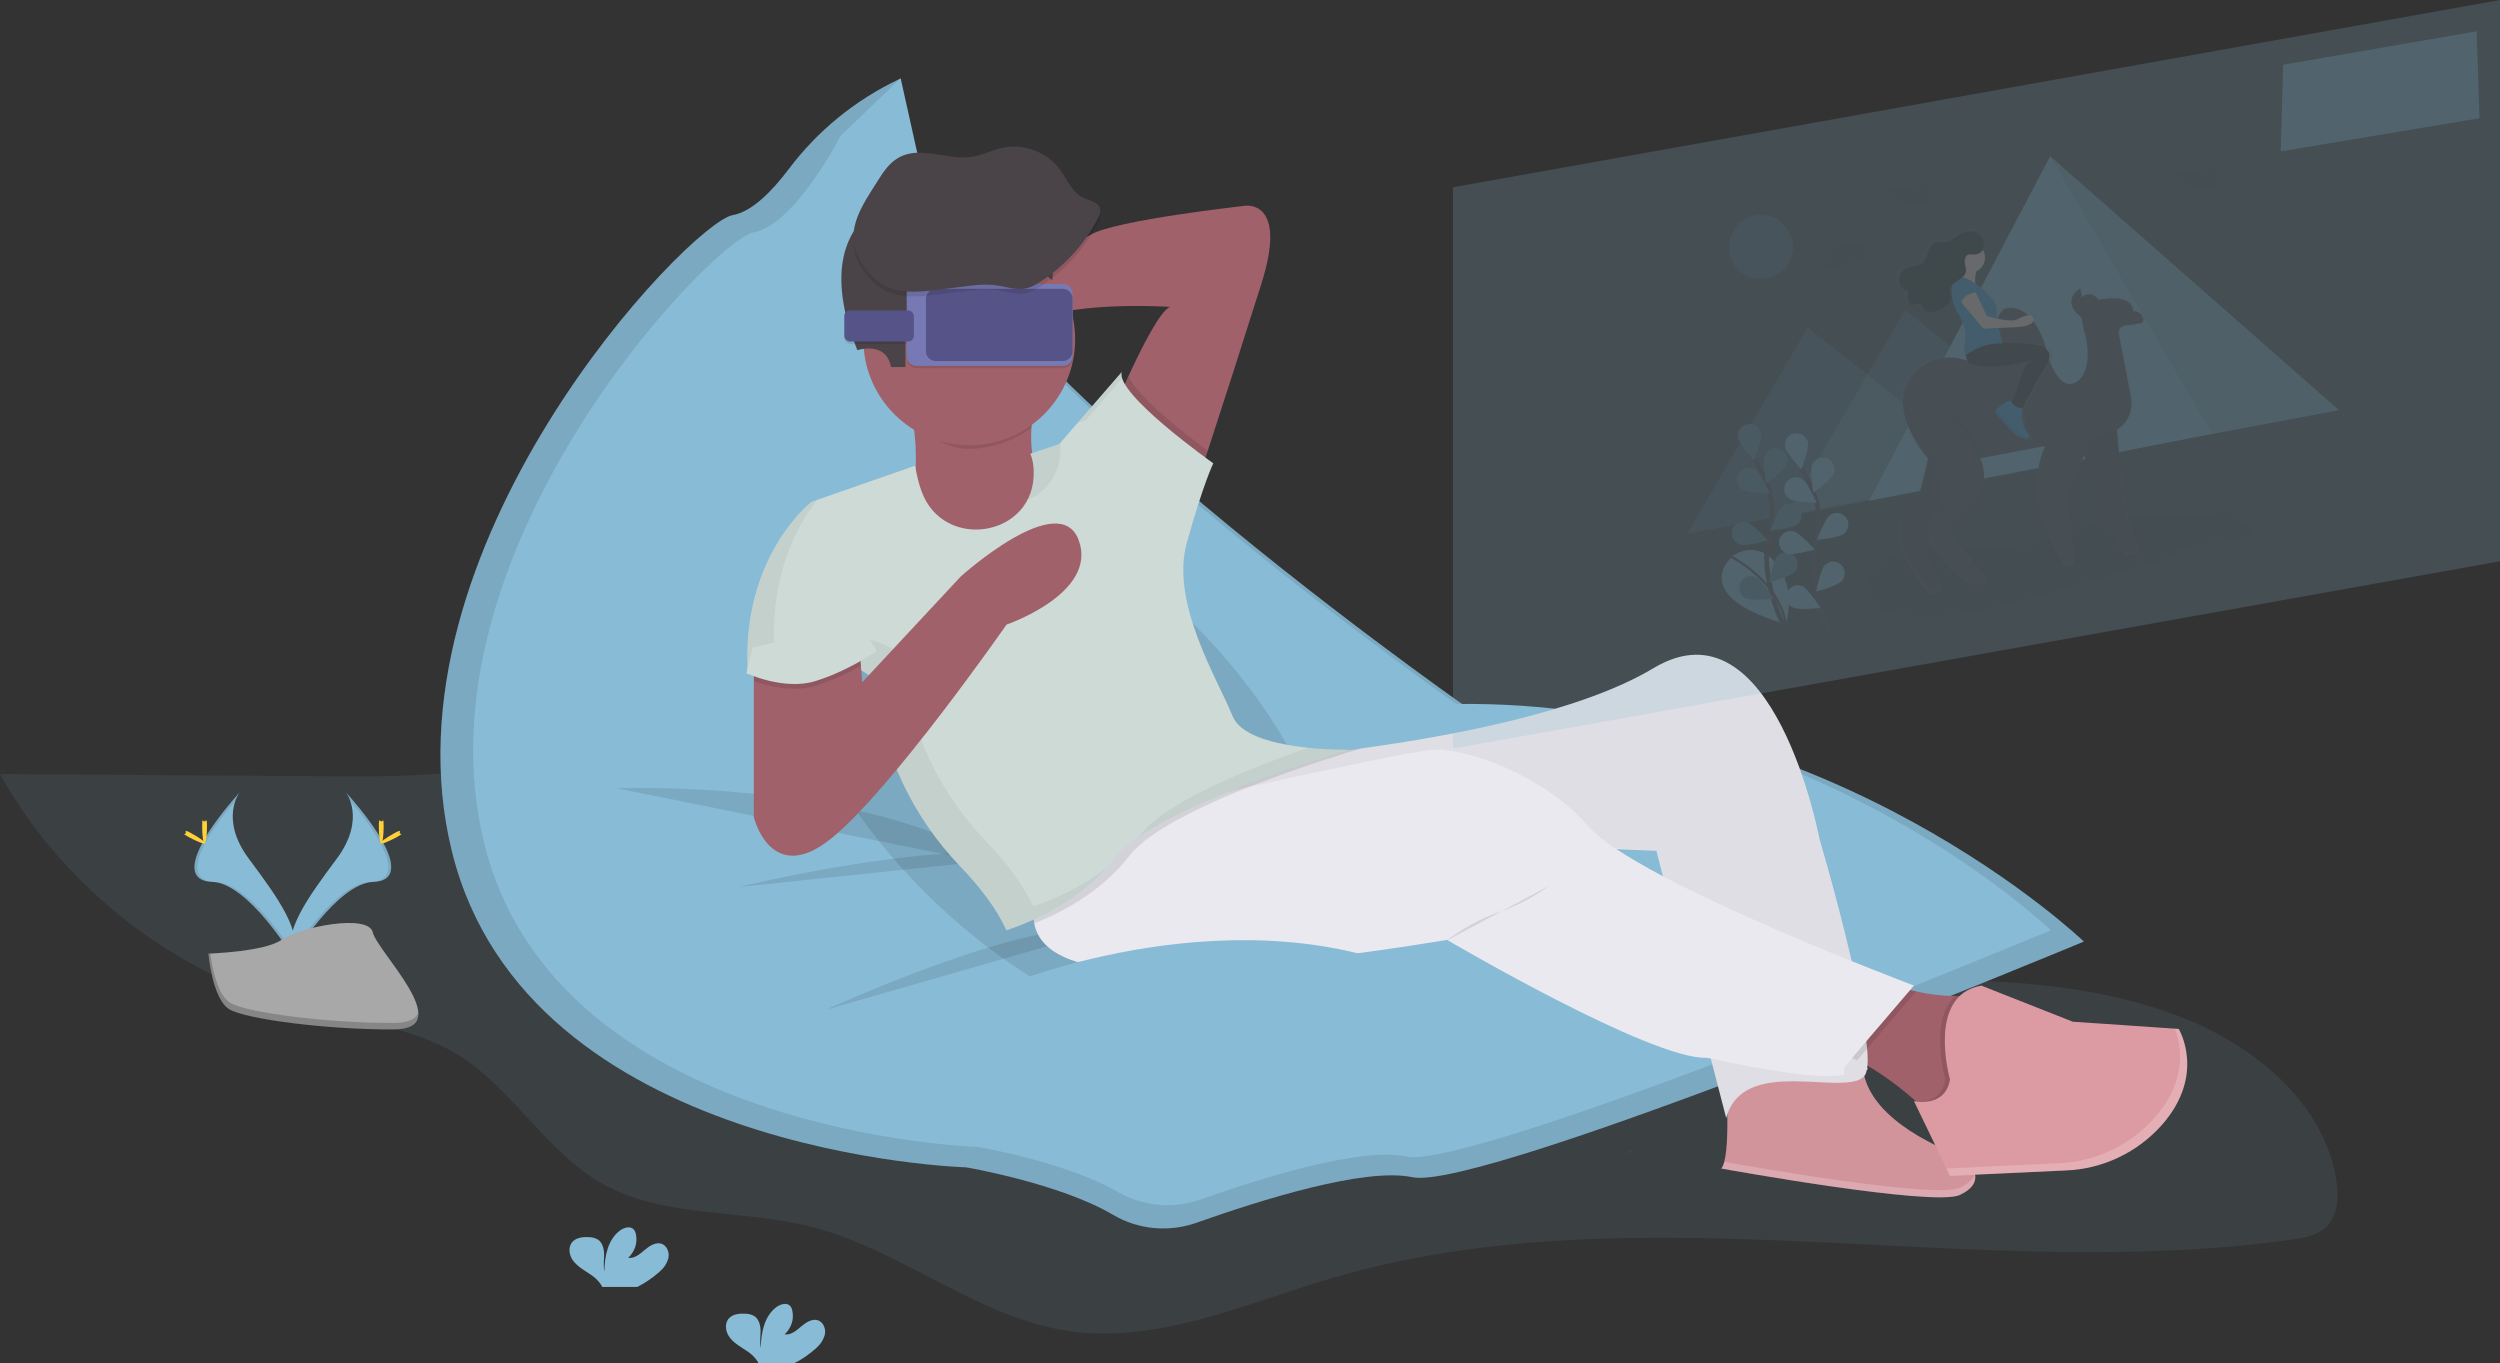 <?xml version="1.0" encoding="utf-8"?>
<!-- Generator: Adobe Illustrator 21.0.0, SVG Export Plug-In . SVG Version: 6.00 Build 0)  -->
<svg version="1.1" id="ce0caf1d-b686-4c5f-8a14-7ab48d3ff308"
	 xmlns="http://www.w3.org/2000/svg" xmlns:xlink="http://www.w3.org/1999/xlink" x="0px" y="0px" viewBox="0 0 1038.7 566.5"
	 style="enable-background:new 0 0 1038.7 566.5;" xml:space="preserve">
<rect x="0" y="0" width="1038.7" height="566.5" fill="#333333" stroke="none"/>
<style type="text/css">
	.st0{opacity:0.1;fill:#88BBD6;enable-background:new    ;}
	.st1{fill:#DC9BA3;}
	.st2{opacity:5.000000e-02;enable-background:new    ;}
	.st3{fill:#88BBD6;}
	.st4{opacity:0.1;enable-background:new    ;}
	.st5{fill:#A1616A;}
	.st6{fill:#E9E9EF;}
	.st7{fill:#CEDAD5;}
	.st8{fill:#FFD037;}
	.st9{fill:#A8A8A8;}
	.st10{opacity:0.2;enable-background:new    ;}
	.st11{fill:#4A4347;}
	.st12{opacity:5.000000e-02;}
	.st13{opacity:0.2;fill:#FFFFFF;enable-background:new    ;}
	.st14{opacity:5.000000e-02;fill:#00FF00;enable-background:new    ;}
	.st15{fill:#7679B4;}
	.st16{fill:#565388;}
	.st17{opacity:0.2;fill:#88BBD6;enable-background:new    ;}
	.st18{opacity:0.2;}
	.st19{opacity:0.1;fill:#252223;enable-background:new    ;}
	.st20{opacity:0.3;fill:#88BBD6;enable-background:new    ;}
	.st21{fill:url(#SVGID_1_);}
	.st22{fill:#535461;}
	.st23{fill:url(#SVGID_2_);}
	.st24{fill:#F9D5C6;}
	.st25{fill:#353535;}
	.st26{fill:#409CD6;}
	.st27{fill:#2F302F;}
	.st28{fill:none;stroke:#535461;stroke-miterlimit:10;}
	.st29{fill:none;stroke:#535461;stroke-width:2;stroke-miterlimit:10;}
	.st30{opacity:0.25;enable-background:new    ;}
</style>
<title>virtual_reality</title>
<path class="st0" d="M302.5,276.7c-24.5,11.3-47.1,26.9-72.6,35.6c-31.1,10.6-64.6,10.5-97.4,10.2L0,321.6
	c26.8,48.2,74.2,84.5,127.8,97.8c21,5.2,43.4,7.3,61.9,18.5c23.1,14,36.8,40.3,60.2,53.7c25.9,14.7,58,10.7,86.8,18
	c37.6,9.4,69,37.8,107.3,43.4c37.1,5.4,73.2-11.3,109.1-21.9c128.3-37.8,266.9,2.6,399.3-16.1c5.1-0.7,10.5-1.7,14.2-5.3
	c4.7-4.6,5.1-12,4.2-18.6c-4.7-32.7-34.2-56.8-65-68.7c-65.8-25.3-139.7-9.4-209.6-18.5c-48-6.3-93.7-24.3-138.7-42.2
	c-47.2-18.7-95.1-37.1-139.8-61.3C372.4,275.8,357.6,251.3,302.5,276.7z"/>
<path class="st1" d="M717.2,450.5c0,0,2,30-2,35c0,0,88,16,99,11s6-13,0-16s-36-14-40-35c0,0,13-6-29,2S717.2,450.5,717.2,450.5z"/>
<path class="st2" d="M717.2,450.5c0,0,2,30-2,35c0,0,88,16,99,11s6-13,0-16s-36-14-40-35c0,0,13-6-29,2S717.2,450.5,717.2,450.5z"/>
<path class="st3" d="M374,32.7l-0.4,0.2c-18.2,8.6-33.9,21.4-46,37.5c-6.8,9-15.2,17.6-23.2,19c-17.7,3.1-147.8,138.5-116.6,264.5
	S401.4,485,401.4,485s38.8,6.6,61,19.7c10.5,6.2,23.2,7.4,34.8,3.3c26.5-9.4,70-23.1,89.6-18.9c29.2,6.2,279-97.9,279-97.9
	s-104.1-100-257.2-97.9c0,0-241.5-168.7-233.2-238.4L374,32.7z"/>
<path class="st4" d="M374,32.7l-0.4,0.2c-18.2,8.6-33.9,21.4-46,37.5c-6.8,9-15.2,17.6-23.2,19c-17.7,3.1-147.8,138.5-116.6,264.5
	S401.4,485,401.4,485s38.8,6.6,61,19.7c10.5,6.2,23.2,7.4,34.8,3.3c26.5-9.4,70-23.1,89.6-18.9c29.2,6.2,279-97.9,279-97.9
	s-104.1-100-257.2-97.9c0,0-241.5-168.7-233.2-238.4L374,32.7z"/>
<path class="st3" d="M374.2,32.5l-25,24c0,0-19,37-36,40s-142,133-112,254s205,126,205,126s36.4,6.2,57.8,18.5
	c10.5,6.2,23.2,7.4,34.7,3.4c25.5-9,66.8-21.9,85.4-17.9c28,6,268-94,268-94s-100-96-247-94c0,0-232-162-224-229L374.2,32.5z"/>
<ellipse transform="matrix(0.707 -0.707 0.707 0.707 -93.726 403.323)" class="st4" cx="440" cy="314.8" rx="78.9" ry="143.6"/>
<path class="st5" d="M374.2,159.5c0,0,11,18,4,53s18,35,18,35h50l17-44l-24,2c0,0-16-4-9-41L374.2,159.5z"/>
<path class="st5" d="M524.2,117.5c-7.7,24.4-17.2,54-22.4,69.8l-3.6,11.2l-33-34c0,0,1.5-3.4,3.6-8.1c4.8-10.5,13.2-27.5,17.4-28.9
	c0,0-46-3-60,8s-10-30-10-30s27-2,37-8s64-12,64-12S535.2,82.5,524.2,117.5z"/>
<path class="st4" d="M343.2,419.5c0,0,85-39,115-33"/>
<path class="st4" d="M256.2,327.5c0,0,103-4,159,32"/>
<path class="st4" d="M307.2,368.5c0,0,81-20,124-13"/>
<path class="st5" d="M824.2,411.5l-7,51l-18-2c0,0-1.1-1-2.9-2.7c-4.8-4.3-14.9-12.6-24.6-17.2c-3.3-1.7-6.8-2.7-10.5-3.1l20-30
	c4.9,1.8,9.9,3.3,14.9,4.4c5.3,1.2,10.7,1.9,16.1,1.9C816.3,413.9,820.4,413.1,824.2,411.5z"/>
<path class="st6" d="M774.2,447.5c-9,8-50-9-57,17l-6.4-24.7L690.9,364l-2.7-10.5l-16.5-0.7l-189.6-8.1l-10.8-0.4l-5.7-0.2l7.5-3.7
	l50-24.8c0,0,18-1.3,42.8-4.7l0,0c37.7-5.2,91-15.2,121.1-33.3c50-30,69,71,69,71s7.6,25.6,13.4,50.9c2.8,12,5.1,24,6,33.1
	C776.4,440.2,776.2,445.8,774.2,447.5z"/>
<path class="st2" d="M774.2,447.5c-9,8-50-9-57,17l-6.4-24.7L690.9,364l-2.7-10.5l-17-1L488,341.2l-11.3-0.7l-3.5-0.2l-4.5-0.3
	l54.5-24.5c0,0,18-1.3,42.8-4.7l0,0c37.7-5.2,91-15.2,121.1-33.3c50-30,69,71,69,71s7.6,25.6,13.4,50.9c2.8,12,5.1,24,6,33.1
	C776.4,440.2,776.2,445.8,774.2,447.5z"/>
<path class="st4" d="M796.1,411.9l-17.5,20.5l-7,8.2c-3.3-1.7-6.8-2.7-10.5-3.1l20-30C786.1,409.3,791.1,410.8,796.1,411.9z"/>
<path class="st6" d="M795.2,409.5l-19.6,22.9l-9.4,11.1v3c-11.5,2.7-47.5-4.9-55.4-6.7c-1-0.2-1.6-0.3-1.6-0.3c-23,1-108-49-108-49
	s-93,16-138,12c-25.1-2.2-32.2-11.3-33.5-18.9c-0.6-3.8-0.1-7.6,1.5-11.1l40.1-28.2l5.3-3.8l8.5-6c0,0,14.8-3.4,33.6-7.5l0,0
	c29.3-6.5,68.5-14.9,76.4-15.5c13-1,46,10,65,32c3.3,3.5,7,6.5,11,9l0.5,0.3c5.3,3.5,11.9,7.3,19.2,11.2
	c24.2,12.8,56.5,26.4,78.7,35.4C784.8,405.5,795.2,409.5,795.2,409.5z"/>
<path class="st4" d="M824.2,411.5l-7,51l-18-2c0,0-1.1-1-2.9-2.7c4,0.1,10.6-1.1,11.9-9.3c0,0-6.9-24.2,4-34.7
	C816.3,413.9,820.4,413.1,824.2,411.5z"/>
<path class="st1" d="M810.2,448.5c0,0-10-35,13-39l38,15l44,3c0,0,11.5,18.8-6.9,39.8c-10.2,11.5-24.6,18.4-40,19l-48.1,2.2l-15-31
	C795.2,457.5,808.2,460.5,810.2,448.5z"/>
<path class="st4" d="M566.1,310.8c-5,1.5-25.9,7.7-47.2,16.2l0,0c-10.6,4.1-20.8,8.8-30.8,14.2c-2.1,1.2-4,2.3-5.9,3.5
	c-5.6,3.6-10.1,7.2-12.9,10.8c-12.3,16-30.5,24.6-39.5,28.1c-0.6-3.8-0.1-7.6,1.5-11.1l40.1-28.2l-5.7-0.2l7.5-3.7l-4.5-0.3
	l54.5-24.5C523.2,315.5,541.2,314.3,566.1,310.8z"/>
<path class="st4" d="M501.9,187.3l-3.6,11.2l-33-34c0,0,1.5-3.4,3.6-8.1C473,165.3,492.9,180.7,501.9,187.3z"/>
<path class="st7" d="M382.8,203.9c-1.2-3.4-2-6.9-2.6-10.4l-43,15c0,0-29.5,22.5-26.5,71.5c0,0,36.5-13.5,52.5,2.5l0.3,2.8
	c3.4,28,15.8,54.1,35.2,74.4c8,8.3,15.5,17.8,19.4,26.8c0,0,28-8,45-30s98-45,98-45s-43,1-49-14s-26-47-19-72s11-33,11-33
	s-41-29-38-38l-26,30l-12,4c0.9,2.3,1.4,4.8,1.4,7.3C430.3,223,391.9,229.5,382.8,203.9z"/>
<path class="st3" d="M143.8,329.3c0,0,8.4,11-3.9,27.5s-22.4,30.5-18.3,40.8c0,0,18.5-30.7,33.5-31.2S160.4,347.8,143.8,329.3z"/>
<path class="st4" d="M143.8,329.3c0.7,1.1,1.3,2.2,1.7,3.4c14.7,17.2,22.5,33.3,8.4,33.7c-13.1,0.4-28.9,23.9-32.7,29.8
	c0.1,0.5,0.3,0.9,0.4,1.3c0,0,18.5-30.7,33.5-31.2S160.4,347.8,143.8,329.3z"/>
<path class="st8" d="M159.4,343.3c0,3.9-0.4,7-1,7s-1-3.1-1-7s0.5-2,1.1-2S159.4,339.4,159.4,343.3z"/>
<path class="st8" d="M164.7,347.9c-3.4,1.8-6.3,3-6.6,2.5s2.3-2.3,5.7-4.2s2.1-0.5,2.3,0S168.1,346,164.7,347.9z"/>
<path class="st3" d="M99.5,329.3c0,0-8.4,11,3.9,27.5s22.4,30.5,18.3,40.8c0,0-18.5-30.7-33.5-31.2S83,347.8,99.5,329.3z"/>
<path class="st4" d="M99.5,329.3c-0.7,1.1-1.3,2.2-1.7,3.4c-14.7,17.2-22.5,33.3-8.4,33.7c13.1,0.4,28.9,23.9,32.7,29.8
	c-0.1,0.5-0.3,0.9-0.4,1.3c0,0-18.5-30.7-33.5-31.2S83,347.8,99.5,329.3z"/>
<path class="st8" d="M84,343.3c0,3.9,0.4,7,1,7s1-3.1,1-7s-0.5-2-1.1-2S84,339.4,84,343.3z"/>
<path class="st8" d="M78.6,347.9c3.4,1.8,6.3,3,6.6,2.5s-2.3-2.3-5.7-4.2s-2.1-0.5-2.3,0S75.2,346,78.6,347.9z"/>
<path class="st9" d="M86.6,396.2c0,0,23.4-0.7,30.5-5.8s36-11,37.8-3s35.2,40.1,8.8,40.3s-61.5-4.1-68.5-8.4S86.6,396.2,86.6,396.2z
	"/>
<path class="st10" d="M164.1,425c-26.4,0.2-61.5-4.1-68.5-8.4c-5.4-3.3-7.5-15-8.2-20.4h-0.8c0,0,1.5,18.9,8.5,23.2
	s42.1,8.6,68.5,8.4c7.6-0.1,10.3-2.8,10.1-6.8C172.7,423.4,169.8,424.9,164.1,425z"/>
<path class="st3" d="M273.9,528.5c1.8-1.5,3.2-3.5,3.8-5.8c0.5-2.3-0.5-5-2.7-5.9c-2.5-0.9-5.1,0.8-7.1,2.5s-4.3,3.7-6.9,3.3
	c2.7-2.5,4-6.2,3.2-9.8c-0.1-0.7-0.4-1.4-0.9-2c-1.4-1.5-3.8-0.8-5.5,0.3c-5.2,3.7-6.6,10.7-6.7,17.1c-0.5-2.3-0.1-4.7-0.1-7
	s-0.7-5-2.6-6.2c-1.2-0.7-2.6-1-4-1c-2.3-0.1-4.9,0.2-6.5,1.9c-2,2.1-1.5,5.7,0.3,8s4.4,3.8,6.8,5.4c1.9,1.2,3.6,2.7,4.8,4.6
	c0.1,0.3,0.3,0.5,0.4,0.8h14.6C268.1,533,271.2,530.9,273.9,528.5z"/>
<path class="st3" d="M338.9,560.3c1.8-1.5,3.2-3.5,3.8-5.8c0.5-2.3-0.5-5-2.7-5.9c-2.5-0.9-5.1,0.8-7.1,2.5s-4.3,3.7-6.9,3.3
	c2.7-2.5,4-6.2,3.2-9.8c-0.1-0.7-0.4-1.4-0.9-2c-1.4-1.5-3.8-0.8-5.5,0.3c-5.2,3.7-6.6,10.7-6.7,17.1c-0.5-2.3-0.1-4.7-0.1-7
	s-0.7-5-2.6-6.2c-1.2-0.7-2.6-1-4-1c-2.3-0.1-4.9,0.2-6.5,1.9c-2,2.1-1.5,5.7,0.3,8c1.7,2.3,4.4,3.8,6.8,5.4
	c1.9,1.2,3.6,2.7,4.8,4.6c0.1,0.3,0.3,0.5,0.4,0.8h14.6C333.1,564.9,336.2,562.7,338.9,560.3z"/>
<path class="st3" d="M418.7,409c0,0,97-40,176-2l-19,40l-91,2L418.7,409z"/>
<path class="st4" d="M428.7,177.6c0.3-3.7,0.8-7.5,1.5-11.1l-56-5c0,0,3.9,3.4,5.6,15.9c6.6,3.9,14.2,9.1,22.4,9.1
	C411.8,186.5,421.1,183.4,428.7,177.6z"/>
<circle class="st5" cx="402.7" cy="141" r="44"/>
<path class="st11" d="M370.2,152.5h6v-17l6-18c0,0,30-14,44-11l11,10c0,0,3-24-15-33s-50-5-58,2s-21,19-11,52l3,8
	C356.2,145.5,368.2,141.5,370.2,152.5z"/>
<g class="st12">
	<path d="M447.9,175.6l3.3-1.1l15.1-17.4c-0.3-0.8-0.3-1.7-0.1-2.6L447.9,175.6z"/>
	<path d="M426.9,207.8c7.9-3.5,14-11.1,13.7-22c0-0.6,0-1.1-0.1-1.7l-0.3,0.4l-12,4c0.9,2.3,1.4,4.8,1.4,7.3
		C429.8,200,428.8,204.2,426.9,207.8z"/>
	<path d="M543.5,310.7c-25.1,8.7-59,22.5-69.3,35.8c-0.2,0.3-0.5,0.6-0.8,1c27.5-18.8,87.8-36,87.8-36
		C555.3,311.6,549.4,311.3,543.5,310.7z"/>
	<path d="M429.2,376.5c-4-9-11.5-18.5-19.4-26.8c-19.5-20.3-31.9-46.4-35.2-74.4l-0.3-2.8c-16-16-52.5-2.5-52.5-2.5
		c-1.9-31.1,9.3-51.5,17.7-62.3l-2.2,0.8c0,0-29.5,22.5-26.5,71.5c0,0,36.5-13.5,52.5,2.5l0.3,2.8c3.4,28,15.8,54.1,35.2,74.4
		c8,8.3,15.5,17.8,19.4,26.8c0,0,24.4-7,41.4-25.8C450.5,367.6,440.2,373,429.2,376.5z"/>
</g>
<path class="st5" d="M418.2,259.5c0,0-48,69-73,89s-32-9-32-9v-64l44-5l0.5,6.1l0.5,6.9l41-44c0,0,41-37,49-15
	S418.2,259.5,418.2,259.5z"/>
<path class="st4" d="M357.7,276.6c-6,3.5-12.4,6.3-19,8.4c-9.5,2.9-20.3-0.2-25.5-2v-7.5l44-5L357.7,276.6z"/>
<path class="st7" d="M312.7,269l-2.6,10.7c0,0,15.6,7.3,28.6,3.3s23-11,25-12s-8-12-8-12L312.7,269z"/>
<path class="st4" d="M600.7,391c6.7-5.1,14.1-9.2,22-12c7.5-2.6,14.6-6.3,21-11"/>
<path class="st13" d="M905.2,427.5l-1.6-0.1c2.4,6,5.8,20.8-8.3,36.9c-10.2,11.5-24.6,18.4-40,19l-46.6,2.2l1.5,3.1l48.1-2.3
	c15.4-0.6,29.8-7.5,40-19C916.7,446.3,905.2,427.5,905.2,427.5z"/>
<path class="st14" d="M678.5,479h-0.2c0.1,2.4,0.4,7.2,0.4,12.6C678.8,486.9,678.6,482.3,678.5,479z"/>
<path class="st14" d="M735.4,470.4c0.1,0.6,0.3,1.2,0.5,1.8C736.9,471.6,738.3,470.5,735.4,470.4z"/>
<path class="st13" d="M814.2,493.5c-10.2,4.7-87.3-8.9-97.8-10.8c-0.2,1-0.6,1.9-1.2,2.8c0,0,88,16,99,11c5.7-2.6,7.1-5.9,6.3-9
	C820,489.6,818.1,491.8,814.2,493.5z"/>
<path class="st14" d="M678.3,479c0-1-0.1-1.5-0.1-1.5S673.1,479.3,678.3,479z"/>
<path class="st4" d="M380.8,119h60.8c2.3,0,4.1,1.8,4.1,4.1v25.8c0,2.3-1.8,4.1-4.1,4.1h-60.8c-2.3,0-4.1-1.8-4.1-4.1v-25.8
	C376.7,120.8,378.5,119,380.8,119z"/>
<path class="st4" d="M353.2,130h24.1c1.3,0,2.4,1.1,2.4,2.4v8.1c0,1.3-1.1,2.4-2.4,2.4h-24.1c-1.3,0-2.4-1.1-2.4-2.4v-8.1
	C350.7,131.1,351.8,130,353.2,130z"/>
<path class="st15" d="M380.8,118h60.8c2.3,0,4.1,1.8,4.1,4.1v25.8c0,2.3-1.8,4.1-4.1,4.1h-60.8c-2.3,0-4.1-1.8-4.1-4.1v-25.8
	C376.7,119.8,378.5,118,380.8,118z"/>
<path class="st16" d="M388.8,120h52.7c2.3,0,4.1,1.8,4.1,4.1v21.8c0,2.3-1.8,4.1-4.1,4.1h-52.7c-2.3,0-4.1-1.8-4.1-4.1v-21.8
	C384.8,121.8,386.6,120,388.8,120z"/>
<path class="st16" d="M353.2,129h24.1c1.3,0,2.4,1.1,2.4,2.4v8.1c0,1.3-1.1,2.4-2.4,2.4h-24.1c-1.3,0-2.4-1.1-2.4-2.4v-8.1
	C350.7,130.1,351.8,129,353.2,129z"/>
<path class="st4" d="M430.7,120c10.8-6.5,19.6-16,25.4-27.2c0.7-1.3,1.3-2.8,0.9-4.2c-0.7-2.7-4.3-3.2-6.8-4.4
	c-4.8-2.2-6.8-7.7-9.9-11.9c-5.5-7.2-14.5-10.6-23.3-9c-4.6,0.9-8.8,3.2-13.4,3.9c-9.9,1.4-20.7-4.6-29.7,0c-4.1,2.1-6.8,6-9.2,9.9
	c-6.1,9.7-13.7,20-8.2,31.4c3.2,6.5,8.2,11.9,15.3,13.8s15.3,0.3,22.6-0.5c6-0.6,12.2-2,18.2-1.4C419.6,121.1,424,124,430.7,120z"/>
<path class="st11" d="M430.7,118c10.8-6.5,19.6-16,25.4-27.2c0.7-1.3,1.3-2.8,0.9-4.2c-0.7-2.7-4.3-3.2-6.8-4.4
	c-4.8-2.2-6.8-7.7-9.9-11.9c-5.5-7.2-14.5-10.6-23.3-9c-4.6,0.9-8.8,3.2-13.4,3.9c-9.9,1.4-20.7-4.6-29.7,0c-4.1,2.1-6.8,6-9.2,9.9
	c-6.1,9.7-13.7,20-8.2,31.4c3.2,6.5,8.2,11.9,15.3,13.8s15.3,0.3,22.6-0.5c6-0.6,12.2-2,18.2-1.4C419.6,119.1,424,122,430.7,118z"/>
<polygon class="st17" points="1038.7,233.2 603.7,311 603.7,77.8 1038.7,0 "/>
<polygon class="st17" points="948.6,26.9 1029,13 1030.2,49.1 947.6,62.9 "/>
<g class="st18">
	<path class="st19" d="M792.1,228.2c2.7-0.6,5.5-0.8,8.3-0.7c16.5,0.3,33.5,1.9,49.7-3c8.6-2.6,16.3-6.8,25.1-8.7
		c15-3.1,30,1.4,44.8-2.3c3-0.8,6.7-1.9,8.8-0.7c2.5,1.3,0.7,4.8,3.7,5.7c1,0.1,1.9,0.3,2.8,0.6c1.1,0.6,0.4,2-0.7,2.9
		c-6.7,5.4-20.3,1.8-28.7,6.2c-1.9,1-3.3,2.3-5,3.3c-2.8,1.4-5.7,2.5-8.7,3.2l-46.5,13c-11.1,3.1-22.4,6.3-34,7.6
		c-11.5,1.4-23.5,0.8-31.9-3.1c-1.8-0.8-3.5-1.9-4.2-3.3C772.4,242.4,780.5,231.3,792.1,228.2z"/>
	<polygon class="st20" points="751.1,136.1 790,166.8 828.9,197.6 765,209.7 701,221.8 726,178.9 	"/>
	<polygon class="st20" points="791.5,128.9 830.5,159.7 869.4,190.5 805.5,202.6 741.5,214.7 766.5,171.8 	"/>
	<polygon class="st3" points="851.8,64.9 776.6,208 919.1,180.3 971.8,170.4 	"/>
	<polygon class="st4" points="971.8,170.4 919.1,180.3 851.8,64.9 	"/>
	
		<linearGradient id="SVGID_1_" gradientUnits="userSpaceOnUse" x1="894.369" y1="204.237" x2="894.369" y2="318.253" gradientTransform="matrix(0.983 -0.186 -0.186 -0.983 10.537 603.904)">
		<stop  offset="0" style="stop-color:#808080;stop-opacity:0.25"/>
		<stop  offset="0.54" style="stop-color:#808080;stop-opacity:0.12"/>
		<stop  offset="1" style="stop-color:#808080;stop-opacity:0.1"/>
	</linearGradient>
	<path class="st21" d="M891.4,131.3c-0.5-1.9-2.4-3.2-4.3-3c0,0,1-7.9-15.2-4.7c-1-2-3.5-2.9-5.5-1.9c-0.3,0.2-0.6,0.4-0.9,0.6
		l-0.7-3.6c0,0-8.9,5.1,0.5,12.4l1.1,6c0,0.2,0.1,0.3,0.1,0.4c0.1,0.1,0.1,0.2,0.1,0.3c0.4,1.8,3.6,15.6-3.6,20.4
		c-7.7,5.1-12.1-10.7-12.1-10.7c-5-20.7-14.5-20.6-16.8-20.3c-0.3,0-0.5,0.1-0.8,0.1c-1.1,0.1-4.3,1.2-5.6,13.2
		c-1.5,14.3-7,10.8-7,10.8c-12.3-6.7-21-0.8-21-0.8c-21.4,12.6-3.2,36.1,0.5,40.6c-1.4,7.1-4.3,19.6-7,20.2
		c-3.9,0.7-11.1,14.4,8.5,35.5l5.2-1c0,0-16.2-21.1-3.4-31.6c-0.3,0.8-0.6,1.5-1,2.2c-7.1,12.2,17.1,26.9,17.1,26.9l5.8-1.1
		L812.1,225c-5.3-7,4.6-12.7,4.6-12.7c11.8-9.9,5.7-21.8,5.7-21.8l27.5-5.2c-3.4,7.5-8.4,26,8.2,50.3l3.9-0.7l-3.2-29.5
		c0,0,1-6.4,7.7-15.9c2.7,12,8.4,32.7,16.9,41.4l5.6-1.1c0,0-6.8-19.6-7-27c-0.1-3-0.2-6-0.5-8.9l-1.4-15.5c4.6-2.9,7-8.5,5.9-13.9
		l-5.2-26.9c-0.3-1.5,0.7-3,2.2-3.3c0.1,0,0.1,0,0.2,0l6.6-0.9c0.9-0.2,1.5-1,1.3-1.9C891.4,131.4,891.4,131.4,891.4,131.3z"/>
	<path class="st22" d="M864.4,180.6c0,0,6.2,37.1,18.4,49.3l5.5-1c0,0-6.7-19.3-6.9-26.5c-0.1-2.9-0.2-5.8-0.5-8.8l-2.3-25
		L864.4,180.6z"/>
	<path class="st2" d="M864.4,180.6c0,0,6.2,37.1,18.4,49.3l5.5-1c0,0-6.7-19.3-6.9-26.5c-0.1-2.9-0.2-5.8-0.5-8.8l-2.3-25
		L864.4,180.6z"/>
	<path class="st22" d="M801.9,185.9c0,0-4,23.8-7.8,24.5s-10.9,14.1,8.4,34.9l5.1-1c0,0-17.8-23.2-0.9-32.8
		C806.7,211.6,809.7,191.7,801.9,185.9z"/>
	<path class="st2" d="M801.9,185.9c0,0-4,23.8-7.8,24.5s-10.9,14.1,8.4,34.9l5.1-1c0,0-17.8-23.2-0.9-32.8
		C806.7,211.6,809.7,191.7,801.9,185.9z"/>
	<path class="st22" d="M865.9,137.8l-1.1-5.9c-9.2-7.1-0.5-12.1-0.5-12.1l1.2,6.3c21.9-6.3,20.7,3.2,20.7,3.2c1.9-0.2,3.7,1,4.3,2.9
		c0.3,0.8-0.1,1.8-1,2.1c-0.1,0-0.2,0.1-0.3,0.1l-6.5,0.9c-1.5,0.2-2.6,1.6-2.4,3.1c0,0.1,0,0.1,0,0.2l5.1,26.4
		c0.7,3.8-0.2,7.8-2.7,10.8c-1.9,2.3-4.9,4.4-9.7,5.1l-50.2,9.5c0,0,6,11.7-5.6,21.4c0,0-9.8,5.6-4.5,12.5l13.2,16.6l-5.7,1.1
		c0,0-23.8-14.4-16.8-26.4c3.9-7.7,3.3-17-1.6-24.1c0,0-24.4-26.9-1.2-40.6c0,0,8.6-5.8,20.7,0.8c0,0,5.4,3.5,6.9-10.6
		c1.2-11.7,4.5-12.9,5.5-13c0.3,0,0.5,0,0.8-0.1c2.2-0.3,11.6-0.4,16.5,20c0,0,4.3,15.5,11.8,10.6c7-4.6,4-18.3,3.5-20
		c0-0.1-0.1-0.2-0.1-0.3l0,0C865.9,138.1,865.9,138,865.9,137.8z"/>
	<path class="st22" d="M851.7,181.6c0,0-15.5,21.5,6.1,53l3.8-0.7l-3.1-29c0,0,1.8-12.2,18.5-28.1L851.7,181.6z"/>
	
		<ellipse transform="matrix(0.983 -0.186 0.186 0.983 -8.412 163.282)" class="st22" cx="867.6" cy="126.6" rx="4.1" ry="4.1"/>
	
		<linearGradient id="SVGID_2_" gradientUnits="userSpaceOnUse" x1="883.234" y1="259.08" x2="883.234" y2="350.542" gradientTransform="matrix(0.983 -0.186 -0.186 -0.983 10.537 603.904)">
		<stop  offset="0" style="stop-color:#808080;stop-opacity:0.25"/>
		<stop  offset="0.54" style="stop-color:#808080;stop-opacity:0.12"/>
		<stop  offset="1" style="stop-color:#808080;stop-opacity:0.1"/>
	</linearGradient>
	<path class="st23" d="M850.5,153.2c4.7-7.1,1.9-7.6,0.1-9.5c-1.2-1.3-11.7-1.8-18.2-2c-0.1-0.5-0.4-1.3-0.6-2.4
		c0,0-0.5-1.9-0.8-3.2l0,0h0.4l-0.1-0.4l8-0.4c6.8-0.3,7.2-3,7.2-3c0.2-4.7-7.5-0.2-7.5-0.2c-1.5,0.8-5.6,0.2-8.8-0.4
		c-0.1-0.7-0.1-1.3-0.2-2c0-1,0-2.1-0.2-3.1c-0.1-0.9-0.5-1.7-1-2.4c-2.3-2.8-5.1-5.3-8.1-7.4c-0.2-1.8,0-3.5,0.5-5.2
		c2.5-1.3,3.9-4,3.4-6.8c-0.1-0.6-0.3-1.2-0.6-1.8c1.4-1.9,0.8-5.1-1.2-6.9c-0.2-0.2-0.4-0.4-0.7-0.5c-1.3-0.9-2.8-1.2-4.4-1
		c-1.7,0.3-3.3,0.9-4.7,1.9c-1.7,1.1-3.3,2.5-5.3,2.8c-1.5,0.2-3-0.3-4.4,0.1c-1.8,0.6-2.7,2.5-3.3,4.3s-1.1,3.7-2.7,4.8
		c-1.4,0.9-3.1,0.9-4.8,1.3c-2.3,0.5-4.2,2.1-5,4.2c-0.7,2,0.1,4.1,1.8,5.3c0.3,0.2,0.6,0.4,0.9,0.5c0.3,0.1,0.7,0.2,1,0.4
		c0.2,0.1,0.3,0.3,0.3,0.5c0,0.3-0.1,0.5-0.2,0.8c-0.4,1.1-0.3,2.3,0.3,3.4c0.2,0.4,0.5,0.7,0.8,0.9c0.1,0.1,0.2,0.2,0.3,0.2
		c1.2,0.5,2.6-0.6,3.8-0.1h0.1c0.5,0.5,0.8,1,1.2,1.6c0.3,0.3,0.6,0.6,1,0.8c1,0.7,2.2,0.9,3.5,0.7c1.5-0.3,3-0.9,4.3-1.7
		c1.8-1,3.7-2.4,3.8-4.4c0.1-1.2-0.5-2.4-0.4-3.6c0.1-0.6,0.3-1.1,0.7-1.6c-0.2,1-0.3,2-0.2,3.1c0,0.8,0.1,1.7,0.3,2.5
		c0.4,2.1,1.2,4.2,2.3,6.1c1.5,2.4,2.6,5.1,3.3,7.9c0.2,1.2,0.3,2.5,0.1,3.7c-0.6,3.6-0.6,5.1-0.4,5.8c0.1,0.9,0.4,0.9,0.4,0.9h0.1
		c0.1,1.2,0.6,2.4,1.6,3.2c9,3.7,27.5-1.6,27.5-1.6c-3.7,1.3-6.4,11.5-6.4,11.5c-0.4,2.2-1.3,4.3-2.7,6.1l0,0
		c-2-0.3-4.4,1.9-6.1,3.2l-0.2,0.1c-0.7,0.5-0.8,1.4-0.4,2c0,0.1,0.1,0.1,0.1,0.2l7.1,7.8c4.1,2.9,6.4,3.1,7.1,2.3
		c0.4-0.5,0.1-1.5-0.9-2.4c-2.4-2.2-2.1-9.5-2-10.2C842.2,167.4,846.5,159.2,850.5,153.2z"/>
	<path class="st24" d="M821.8,110.7c0,0-2.1,4.7-0.7,8.8l-7.7-4.1c0,0,2.4-0.7,1.9-6.5L821.8,110.7z"/>
	<path class="st25" d="M827,142.1c0,0,20.3,0.3,22.1,2.1s4.4,2.3,0,9.3s-9.2,16.9-9.2,16.9l-5.2-2.4c1.9-2,3.1-4.5,3.6-7.2
		c0,0,2.5-9.9,6-11.2c0,0-17.4,5.1-26,1.4c0,0-2.3-1.7-1.2-5.5S827,142.1,827,142.1z"/>
	<path class="st4" d="M815.7,115.6c0,0-5.1-1.2-4.7,6.5c0.1,2.8,1,5.6,2.4,8c1.7,2.8,4,7.7,3.3,11.7c-1,6.1,0,6.1,0,6.1l2.6-1.6
		c3.5-2.1,7.5-3.3,11.6-3.3h1.2c0,0-2.4-8.8-2.5-12.6c0-1.8,0-3.5-1.1-5C825.1,121,818.1,115.6,815.7,115.6z"/>
	<path class="st26" d="M815.6,115.3c0,0-5.1-1.2-4.7,6.5c0.1,2.8,1,5.6,2.4,8c1.7,2.8,4,7.7,3.3,11.7c-1,6.1,0,6.1,0,6.1l2.6-1.6
		c3.5-2.1,7.5-3.3,11.6-3.3h1.2c0,0-2.4-8.8-2.5-12.6c0-1.8,0-3.5-1.1-5C825,120.6,818,115.3,815.6,115.3z"/>
	<path class="st4" d="M813.7,121.5c0.7-1.9,2.8-2.9,4.7-2.2c0.5,0.2,0.9,0.5,1.3,0.8c0.8,0.8,1.4,1.8,1.8,2.8
		c2.4,5.5,4.2,8.9,4.2,8.9c1.5,0.2,3.1,0.6,4.6,1.1c0.2,1.9,0.5,3.8,0.5,3.8l-6.5,0.3l-8.9-10.5
		C815.5,126.5,812.8,124.3,813.7,121.5z"/>
	<path class="st24" d="M813.6,121.1c0.7-1.9,2.8-2.9,4.7-2.2c0.5,0.2,0.9,0.5,1.3,0.8c0.8,0.8,1.4,1.8,1.8,2.8
		c2.4,5.5,4.2,8.9,4.2,8.9s9.8,2.7,12.3,1.4c0,0,7.3-4.3,7.1,0.2c0,0-0.3,2.6-6.8,2.9l-14.1,0.7l-8.9-10.5
		C815.5,126.1,812.7,123.8,813.6,121.1z"/>
	<path class="st4" d="M814.8,111.5c0.2-0.9,0.6-0.6,0.5-2.2l6.4,1.7c-0.3,0.7-0.5,1.3-0.7,2c-0.6,0.2-1.3,0.3-2,0.4
		C817.6,113.8,816,112.2,814.8,111.5z"/>
	<ellipse transform="matrix(0.983 -0.186 0.186 0.983 -5.696 153.784)" class="st24" cx="818.2" cy="107.3" rx="6.2" ry="6.2"/>
	<path class="st4" d="M820.8,105.8c-1.1,0.1-2.3-0.3-3.2,0.3s-1.2,2.2-1,3.4s0.7,2.5,0.4,3.7c-0.4,1.6-2,2.6-3.4,3.5s-3,2-3.2,3.6
		c-0.1,1.2,0.5,2.3,0.4,3.5c-0.1,1.9-1.9,3.3-3.6,4.2c-1.2,0.8-2.6,1.4-4,1.6c-1.5,0.3-3-0.3-3.9-1.4c-0.5-0.6-0.7-1.5-1.4-1.8
		c-1.1-0.5-2.5,0.6-3.6,0.1c-0.4-0.2-0.7-0.5-0.9-0.9c-0.5-1-0.6-2.2-0.3-3.3c0.1-0.2,0.2-0.5,0.2-0.8c-0.1-0.6-0.9-0.8-1.5-1.1
		c-2-1-3-3.3-2.3-5.5c0.8-2.1,2.6-3.6,4.8-4.1c1.5-0.4,3.2-0.4,4.5-1.2c1.5-1,2-2.9,2.5-4.6s1.4-3.6,3.1-4.1
		c1.3-0.4,2.8,0.1,4.1-0.1c1.9-0.2,3.5-1.6,5-2.7c1.3-1,2.9-1.6,4.5-1.9c1.6-0.3,3.3,0.2,4.6,1.3
		C825.2,100.1,825.4,105.6,820.8,105.8z"/>
	<path class="st27" d="M820.5,105.7c-1.1,0.1-2.3-0.3-3.2,0.3s-1.2,2.2-1,3.4s0.7,2.5,0.4,3.7c-0.4,1.6-2,2.6-3.4,3.5s-3,2-3.2,3.6
		c-0.1,1.2,0.5,2.3,0.4,3.5c-0.1,1.9-1.9,3.3-3.6,4.2c-1.2,0.8-2.6,1.4-4,1.6c-1.5,0.3-3-0.3-3.9-1.4c-0.5-0.6-0.7-1.5-1.4-1.8
		c-1.1-0.5-2.5,0.6-3.6,0.1c-0.4-0.2-0.7-0.5-0.9-0.9c-0.5-1-0.6-2.2-0.3-3.3c0.1-0.2,0.2-0.5,0.2-0.8c-0.1-0.6-0.9-0.8-1.5-1.1
		c-2-1-3-3.3-2.3-5.5c0.8-2.1,2.6-3.6,4.8-4.1c1.5-0.4,3.2-0.4,4.5-1.2c1.5-1,2-2.9,2.5-4.6s1.4-3.6,3.1-4.1
		c1.3-0.4,2.8,0.1,4.1-0.1c1.9-0.2,3.5-1.6,5-2.7c1.3-1,2.9-1.6,4.5-1.9c1.6-0.3,3.3,0.2,4.6,1.3C825,100,825.2,105.4,820.5,105.7z"
		/>
	<path class="st4" d="M822.4,121.3c0,0-8,0.5-7.3,6.1s-2.8-6.4-2.8-6.4l3.1-3.4l4.4,0.5L822.4,121.3z"/>
	<path class="st26" d="M822.1,121.2c0,0-8,0.5-7.3,6.1s-2.8-6.4-2.8-6.4l3.1-3.4l4.4,0.5L822.1,121.2z"/>
	<path class="st26" d="M829.5,172.1l6.7,7.6c3.9,2.8,6.1,3,6.7,2.2c0.4-0.5,0.1-1.5-0.8-2.4c-2.4-2.3-2-10-2-10
		c-2,0.1-3.7-1.1-4.5-2.9c-1.9-0.3-4.1,1.9-5.8,3.1l-0.1,0.1c-0.7,0.5-0.8,1.4-0.3,2C829.4,172,829.5,172.1,829.5,172.1z"/>
	<path class="st4" d="M840.2,169.6c0,0-3.8,0.5-4.5-2.9C836.5,168.5,838.2,169.6,840.2,169.6z"/>
	<path class="st4" d="M829.5,172.1l6.7,7.6c3.9,2.8,6.1,3,6.7,2.2c-1.9-0.6-7.4-3-13.1-12.1l-0.1,0.1c-0.7,0.5-0.8,1.4-0.3,2
		C829.5,172,829.5,172.1,829.5,172.1z"/>
	<path class="st3" d="M719.2,231.7c0,0-17.8,15.9,22.8,27.6c0,0,5.3-16.7-6.1-27.4c-4.6-4.3-11.6-4.5-16.5-0.5L719.2,231.7z"/>
	<path class="st28" d="M719.4,231.4c0,0,19.7,9.9,22.6,27.9"/>
	<path class="st29" d="M740.9,259.4c0,0-10.3-20.2-5.8-37.4c1.9-7.2,1.5-14.9-1.3-21.8c-1.3-3.3-3-6.4-4.9-9.4"/>
	<path class="st3" d="M731.6,180.1c0.5,2.6-2.8,11.1-2.8,11.1s-6.2-6.7-6.7-9.3c-0.5-2.6,1.2-5.2,3.8-5.6
		C728.6,175.7,731.1,177.5,731.6,180.1L731.6,180.1z"/>
	<path class="st3" d="M742.2,193.1c-1,2.5-8.4,7.8-8.4,7.8s-1.5-9-0.5-11.5c1-2.5,3.8-3.7,6.3-2.7
		C742.1,187.8,743.3,190.6,742.2,193.1L742.2,193.1z"/>
	<path class="st3" d="M746.6,218c-2.1,1.6-11.2,2.5-11.2,2.5s3.2-8.5,5.3-10.2c2.1-1.6,5.2-1.2,6.8,0.9
		C749.1,213.4,748.7,216.4,746.6,218L746.6,218z"/>
	<path class="st3" d="M745.6,237.6c-1.8,2-10.6,4.4-10.6,4.4s1.7-9,3.5-10.9c1.8-2,4.9-2.1,6.8-0.3S747.5,235.7,745.6,237.6
		L745.6,237.6z"/>
	<path class="st3" d="M724,203.3c2.2,1.5,11.3,1.7,11.3,1.7s-3.8-8.3-6-9.8c-2.2-1.5-5.2-0.9-6.7,1.4S721.7,201.9,724,203.3
		L724,203.3L724,203.3z"/>
	<path class="st3" d="M723.1,226.3c2.6,0.7,11.3-1.8,11.3-1.8s-6.1-6.8-8.7-7.5c-2.6-0.7-5.2,0.7-6,3.3
		C719.1,222.8,720.6,225.5,723.1,226.3L723.1,226.3L723.1,226.3z"/>
	<path class="st3" d="M725.4,248.6c2.4,1.2,11.5,0.2,11.5,0.2s-4.9-7.7-7.3-8.9c-2.4-1.2-5.3-0.2-6.5,2.2
		C721.9,244.6,723,247.5,725.4,248.6L725.4,248.6z"/>
	<path class="st30" d="M731.6,180.1c0.5,2.6-2.8,11.1-2.8,11.1s-6.2-6.7-6.7-9.3c-0.5-2.6,1.2-5.2,3.8-5.6
		C728.6,175.7,731.1,177.5,731.6,180.1L731.6,180.1z"/>
	<path class="st30" d="M742.2,193.1c-1,2.5-8.4,7.8-8.4,7.8s-1.5-9-0.5-11.5c1-2.5,3.8-3.7,6.3-2.7
		C742.1,187.8,743.3,190.6,742.2,193.1L742.2,193.1z"/>
	<path class="st30" d="M746.6,218c-2.1,1.6-11.2,2.5-11.2,2.5s3.2-8.5,5.3-10.2c2.1-1.6,5.2-1.2,6.8,0.9
		C749.1,213.4,748.7,216.4,746.6,218L746.6,218z"/>
	<path class="st30" d="M745.6,237.6c-1.8,2-10.6,4.4-10.6,4.4s1.7-9,3.5-10.9c1.8-2,4.9-2.1,6.8-0.3S747.5,235.7,745.6,237.6
		L745.6,237.6z"/>
	<path class="st30" d="M724,203.3c2.2,1.5,11.3,1.7,11.3,1.7s-3.8-8.3-6-9.8c-2.2-1.5-5.2-0.9-6.7,1.4S721.7,201.9,724,203.3
		L724,203.3L724,203.3z"/>
	<path class="st30" d="M723.1,226.3c2.6,0.7,11.3-1.8,11.3-1.8s-6.1-6.8-8.7-7.5c-2.6-0.7-5.2,0.7-6,3.3
		C719.1,222.8,720.6,225.5,723.1,226.3L723.1,226.3L723.1,226.3z"/>
	<path class="st30" d="M725.4,248.6c2.4,1.2,11.5,0.2,11.5,0.2s-4.9-7.7-7.3-8.9c-2.4-1.2-5.3-0.2-6.5,2.2
		C721.9,244.6,723,247.5,725.4,248.6L725.4,248.6z"/>
	<path class="st29" d="M760.4,263.3c0,0-10.3-20.2-5.8-37.4c1.9-7.2,1.5-14.8-1.3-21.7c-1.3-3.3-3-6.4-4.9-9.4"/>
	<path class="st3" d="M751.2,183.9c0.5,2.6-2.8,11.1-2.8,11.1s-6.2-6.7-6.7-9.3c-0.5-2.6,1.2-5.2,3.8-5.6
		C748.1,179.6,750.7,181.3,751.2,183.9L751.2,183.9z"/>
	<path class="st3" d="M761.8,196.9c-1,2.5-8.4,7.8-8.4,7.8s-1.5-9-0.5-11.5c1-2.5,3.8-3.7,6.3-2.7
		C761.6,191.6,762.8,194.5,761.8,196.9L761.8,196.9z"/>
	<path class="st3" d="M766.1,221.8c-2.1,1.6-11.2,2.5-11.2,2.5s3.2-8.5,5.3-10.2c2.1-1.6,5.2-1.2,6.8,0.9
		C768.6,217.2,768.2,220.2,766.1,221.8L766.1,221.8L766.1,221.8z"/>
	<path class="st3" d="M765.2,241.4c-1.8,2-10.6,4.4-10.6,4.4s1.7-9,3.5-10.9c1.8-2,4.9-2.1,6.8-0.3S767,239.5,765.2,241.4
		L765.2,241.4L765.2,241.4z"/>
	<path class="st3" d="M743.5,207.2c2.2,1.5,11.3,1.7,11.3,1.7s-3.8-8.3-6-9.8c-2.2-1.5-5.2-0.9-6.7,1.4S741.3,205.7,743.5,207.2
		L743.5,207.2z"/>
	<path class="st3" d="M742.7,230.1c2.6,0.7,11.3-1.8,11.3-1.8s-6.1-6.8-8.7-7.5c-2.6-0.7-5.2,0.7-6,3.3
		C738.6,226.6,740.1,229.3,742.7,230.1L742.7,230.1L742.7,230.1z"/>
	<path class="st3" d="M744.9,252.4c2.4,1.2,11.5,0.2,11.5,0.2s-4.9-7.7-7.3-8.9c-2.4-1.2-5.3-0.2-6.5,2.2
		C741.5,248.4,742.5,251.3,744.9,252.4L744.9,252.4L744.9,252.4z"/>
	<path class="st19" d="M801.7,78.5l-1.8,0.3c0.7-0.1,1.1-0.8,1-1.5c-0.1-0.7-0.8-1.1-1.5-1l0,0L785.2,79c-0.7,0.1-1.1,0.8-1,1.5
		c0.1,0.7,0.8,1.1,1.5,1l0,0l1.8-0.3c-0.7,0.1-1.1,0.8-1,1.5c0.1,0.7,0.8,1.1,1.5,1l-2.5,0.5c-0.7,0.1-1.1,0.8-1,1.5
		c0.1,0.7,0.8,1.1,1.5,1l0,0l14.2-2.7c0.7-0.1,1.1-0.8,1-1.5c-0.1-0.7-0.8-1.1-1.5-1l2.5-0.5c0.7-0.1,1.1-0.8,1-1.5
		C803,78.8,802.4,78.3,801.7,78.5z"/>
	<path class="st19" d="M775.9,102.9l-1.8,0.3c0.7-0.1,1.1-0.8,1-1.5c-0.1-0.7-0.8-1.1-1.5-1l-14.3,2.7c-0.7,0.1-1.1,0.8-1,1.5
		c0.1,0.7,0.8,1.1,1.5,1l1.8-0.3c-0.7,0.1-1.1,0.8-1,1.5c0.1,0.7,0.8,1.1,1.5,1l0,0l-2.5,0.5c-0.7,0.1-1.1,0.8-1,1.5
		c0.1,0.7,0.8,1.1,1.5,1l14.3-2.7c0.7-0.1,1.1-0.8,1-1.5c-0.1-0.7-0.8-1.1-1.5-1l0,0l2.5-0.5c0.7-0.1,1.1-0.8,1-1.5
		C777.2,103.2,776.6,102.8,775.9,102.9L775.9,102.9L775.9,102.9z"/>
	<path class="st19" d="M921.6,71.7l-1.8,0.3c0.7-0.1,1.1-0.8,1-1.5c-0.1-0.7-0.8-1.1-1.5-1l0,0l-14.2,2.7c-0.7,0.1-1.1,0.8-1,1.5
		c0.1,0.7,0.8,1.1,1.5,1l1.8-0.3c-0.7,0.1-1.1,0.8-1,1.5c0.1,0.7,0.8,1.1,1.5,1l0,0l-2.5,0.4c-0.7,0.1-1.1,0.8-1,1.5
		c0.1,0.7,0.8,1.1,1.5,1l14.2-2.7c0.7-0.1,1.1-0.8,1-1.5c-0.1-0.7-0.8-1.1-1.5-1l2.5-0.5c0.7-0.1,1.1-0.8,1-1.5
		C922.9,72,922.3,71.5,921.6,71.7L921.6,71.7z"/>
	
		<ellipse transform="matrix(0.983 -0.186 0.186 0.983 -6.373 137.565)" class="st20" cx="731.3" cy="102.8" rx="13.3" ry="13.3"/>
	<path class="st2" d="M810.5,171.4c0,0,6.7,5.9,9.8,11.1s2.1,7,2.1,7"/>
</g>
</svg>
